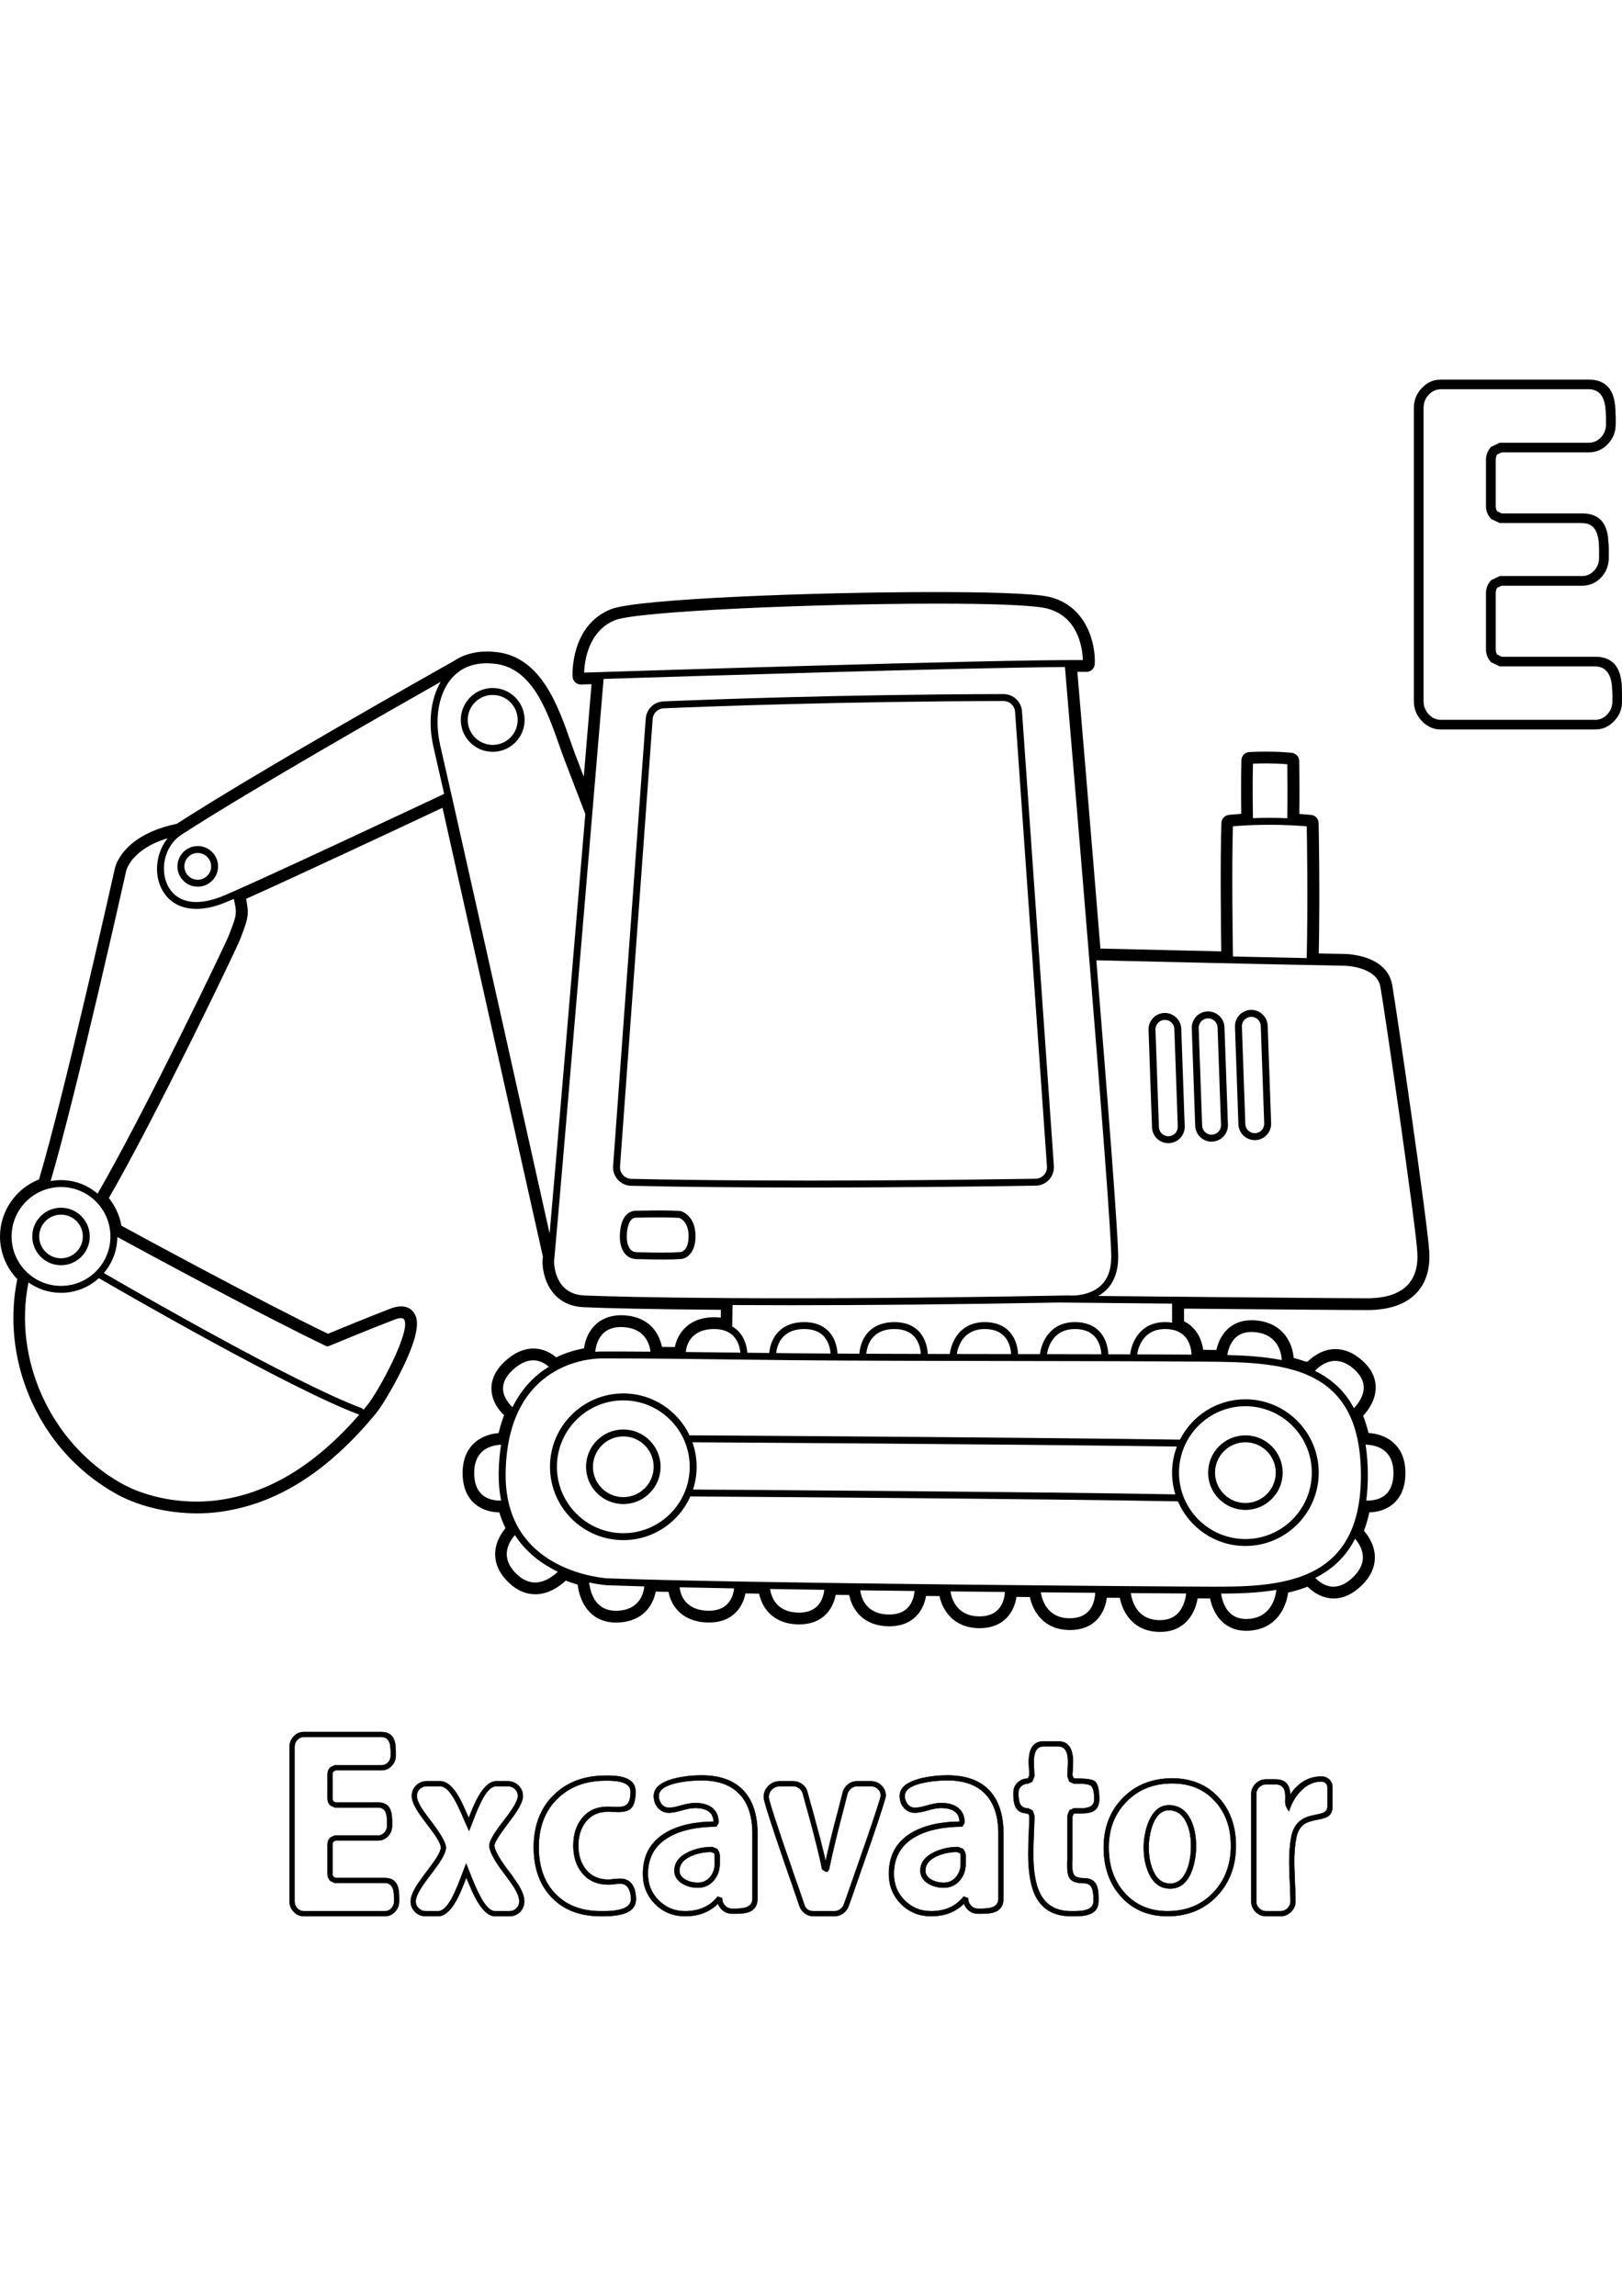 <?xml version="1.0" encoding="utf-8"?>
<!-- Generator: Adobe Illustrator 27.5.0, SVG Export Plug-In . SVG Version: 6.00 Build 0)  -->
<svg xmlns="http://www.w3.org/2000/svg" xmlns:xlink="http://www.w3.org/1999/xlink" viewBox="0 0 2111.79 2000" width="595" height="842" preserveAspectRatio="xMidYMid meet" data-scaled="true">
<path style="stroke:#000000;stroke-width:0.5;stroke-miterlimit:10;" d="M514.25,1994.143c-3.578,3.903-7.969,5.857-13.171,5.857
	H395.517c-5.094,0-9.489-1.954-13.176-5.857c-3.578-3.795-5.365-8.293-5.365-13.5v-201.035c0-5.203,1.787-9.701,5.365-13.5
	c3.578-3.903,7.973-5.852,13.176-5.852h101.167c8.46,0,13.988,3.524,16.591,10.572c0.975,2.603,1.575,5.911,1.791,9.922l0.163,5.203
	v4.882c0,5.311-1.791,9.81-5.369,13.496c-3.578,3.799-7.969,5.694-13.175,5.694h-59.529c-0.866,0.325-1.95,0.812-3.253,1.466
	c-0.65,1.3-0.975,2.545-0.975,3.741v31.554c0,1.191,0.325,2.437,0.975,3.741c0.433,0.108,1.466,0.596,3.091,1.462h55.139
	c8.131,0,13.5,3.145,16.104,9.435c1.083,2.495,1.733,5.532,1.949,9.11l0.325,4.878v6.669c0,5.311-1.679,9.814-5.04,13.5
	c-3.578,3.903-8.023,5.852-13.338,5.852h-54.976c-0.866,0.329-1.95,0.817-3.253,1.466c-0.65,1.3-0.975,2.549-0.975,3.741v38.385
	c0,1.191,0.325,2.441,0.975,3.741c0.433,0.108,1.466,0.596,3.091,1.466h64.086c8.456,0,13.988,3.524,16.587,10.572
	c0.979,2.599,1.575,5.852,1.791,9.756l0.162,5.207v4.878C519.619,1985.958,517.828,1990.457,514.25,1994.143z M512.95,1972.674
	c-0.108-3.037-0.487-5.586-1.137-7.644c-1.737-5.532-5.315-8.298-10.734-8.298h-65.223l-5.857-2.762
	c-2.387-2.495-3.578-5.478-3.578-8.948v-38.385c0-3.47,1.191-6.452,3.578-8.948l5.857-2.762h56.276c3.362,0,6.236-1.304,8.618-3.907
	c2.17-2.491,3.253-5.473,3.253-8.943v-5.532l-0.162-3.741c-0.217-2.82-0.65-5.149-1.3-6.994c-1.629-4.878-5.094-7.319-10.409-7.319
	h-56.276l-5.857-2.766c-2.387-2.491-3.578-5.474-3.578-8.943v-31.554c0-3.47,1.191-6.452,3.578-8.948l5.857-2.766h60.829
	c3.47,0,6.344-1.245,8.622-3.741c2.274-2.495,3.416-5.474,3.416-8.943v-3.907l-0.162-4.066c-0.108-3.145-0.487-5.744-1.141-7.806
	c-1.624-5.532-5.203-8.293-10.734-8.293H395.517c-3.362,0-6.236,1.3-8.618,3.903c-2.279,2.495-3.416,5.474-3.416,8.943v201.035
	c0,3.362,1.137,6.344,3.416,8.948c2.383,2.603,5.257,3.903,8.618,3.903h105.562c3.47,0,6.34-1.3,8.618-3.903
	c2.279-2.495,3.416-5.478,3.416-8.948v-3.903L512.95,1972.674z"/>
<path style="stroke:#000000;stroke-width:0.5;stroke-miterlimit:10;" d="M674.934,1829.869c3.903,3.795,5.852,8.348,5.852,13.663
	c0,4.445-2.166,10.247-6.502,17.403c-2.603,4.336-7.215,10.843-13.825,19.515c-11.172,14.858-16.808,24.127-16.916,27.813v-0.162
	c0.433,6.182,6.561,17.133,18.378,32.857l3.903,5.04l3.578,5.207c2.712,3.795,4.936,7.156,6.669,10.085
	c4.336,7.373,6.507,13.825,6.507,19.353c0,5.423-1.845,10.031-5.532,13.825c-3.795,3.686-8.402,5.532-13.825,5.532h-18.865
	c-7.265,0-14.583-5.965-21.956-17.891c-2.712-4.449-5.532-9.922-8.46-16.429c-1.083-2.387-2.279-5.149-3.578-8.294l-1.625-3.907
	l-1.629-3.741h-0.162c0.108,0,0.108,0.054,0,0.162l-1.462,3.745l-1.466,3.903c-1.191,3.037-2.328,5.798-3.416,8.293
	c-2.708,6.507-5.419,11.98-8.131,16.429c-7.048,11.818-14.367,17.728-21.956,17.728h-16.266c-5.424,0-10.031-1.845-13.825-5.532
	c-3.795-3.795-5.694-8.402-5.694-13.825c0-4.878,2.224-11.114,6.669-18.703c1.845-2.928,4.12-6.29,6.831-10.085l3.741-5.203
	l3.903-5.207l3.253-4.39l3.253-4.395c2.387-3.249,4.341-6.069,5.857-8.456c3.795-5.965,5.748-10.572,5.857-13.825v0.325
	c-0.108-3.145-2.008-7.535-5.694-13.176c-2.17-3.578-6.073-8.997-11.709-16.262c-3.253-4.34-5.694-7.648-7.319-9.922
	c-2.712-3.686-4.936-6.94-6.669-9.76c-4.34-7.265-6.506-13.284-6.506-18.053c0-5.315,1.895-9.868,5.69-13.663
	c3.795-3.686,8.352-5.532,13.663-5.532h17.728c7.156,0,14.154,5.153,20.982,15.454c2.604,3.903,5.261,8.727,7.973,14.475
	c1.083,2.17,2.22,4.607,3.416,7.319l1.625,3.741l1.466,3.416l1.462,3.253l0.162-0.162c1.083-2.82,2.062-5.207,2.928-7.156
	c1.083-2.82,2.17-5.424,3.253-7.806c2.712-6.073,5.365-11.226,7.969-15.454c7.048-11.384,14.204-17.078,21.469-17.078h15.292
	C666.582,1824.337,671.139,1826.182,674.934,1829.869z M628.739,1846.46c-2.166,3.903-4.445,8.618-6.831,14.15
	c-0.866,2.058-1.841,4.391-2.924,6.994l-1.304,3.416l-1.137,3.091l-5.857,14.8l-7.806-17.566l-1.3-3.091l-1.466-3.416l-3.253-6.831
	c-2.383-5.207-4.715-9.543-6.994-13.013c-5.744-9.435-11.276-14.15-16.591-14.15h-17.728c-3.578,0-6.615,1.191-9.106,3.578
	c-2.495,2.495-3.741,5.532-3.741,9.11c0,3.903,2.004,9.106,6.015,15.612c2.603,4.12,6.994,10.193,13.175,18.22
	c12.255,16.154,18.487,27.213,18.707,33.178c-0.108,4.228-2.224,9.651-6.344,16.266c-1.52,2.604-3.578,5.636-6.182,9.106
	l-3.416,4.719l-3.578,4.715c-3.253,4.228-5.64,7.427-7.156,9.597c-2.604,3.578-4.72,6.723-6.344,9.435
	c-4.228,6.831-6.344,12.251-6.344,16.262c0,3.578,1.304,6.615,3.903,9.11c2.495,2.495,5.532,3.741,9.11,3.741h16.266
	c5.528,0,11.33-5.424,17.403-16.266c2.274-4.12,4.607-9.106,6.994-14.963c1.083-2.279,2.112-4.824,3.091-7.644
	c0.866-1.954,1.787-4.282,2.762-6.994l6.182-16.104l6.344,16.104l-0.163-0.162l1.462,3.416l1.466,3.578
	c1.191,2.82,2.274,5.365,3.253,7.644c2.708,5.965,5.203,10.951,7.481,14.963c6.29,10.951,12.142,16.429,17.566,16.429h18.865
	c3.687,0,6.723-1.245,9.11-3.741c2.495-2.387,3.741-5.424,3.741-9.11c0-4.553-2.008-10.193-6.019-16.916
	c-1.625-2.708-3.741-5.853-6.344-9.431l-3.416-4.719l-3.578-4.715c-12.684-16.591-19.245-28.734-19.678-36.436
	c0.108-3.686,2.058-8.564,5.852-14.638c1.52-2.383,3.416-5.203,5.694-8.456l3.253-4.391l3.416-4.395l6.831-9.106
	c2.495-3.47,4.553-6.506,6.182-9.11c4.011-6.506,6.019-11.438,6.019-14.8c0-3.578-1.304-6.615-3.907-9.11
	c-2.491-2.387-5.528-3.578-9.106-3.578H645.98C640.344,1830.843,634.595,1836.05,628.739,1846.46z"/>
<path style="stroke:#000000;stroke-width:0.5;stroke-miterlimit:10;" d="M795.438,1999.675c-2.279,0.108-4.661,0.217-7.156,0.325
	H782.1c-27.109,0-48.47-8.244-64.082-24.722c-15.4-16.158-23.098-37.844-23.098-65.061c0-28.084,8.623-50.64,25.864-67.66
	c17.133-17.024,39.793-25.539,67.985-25.539h5.532c2.274,0.108,4.336,0.217,6.182,0.325c4.986,0.433,9.214,1.25,12.684,2.441
	c9.543,3.145,14.313,9.164,14.313,18.053c0,10.843-2.112,18.216-6.34,22.123c-3.145,2.924-8.677,4.39-16.591,4.39l-3.091-0.162
	h-3.253c-1.629-0.108-4.011-0.162-7.156-0.162c-12.147,0-21.631,4.391-28.463,13.171c-6.398,8.135-9.597,18.437-9.597,30.904
	c0,12.688,3.307,23.098,9.922,31.229c7.048,8.677,16.754,13.013,29.113,13.013c1.629,0,4.174-0.217,7.644-0.65
	c2.603-0.325,5.315-0.487,8.135-0.487c7.048,0,12.359,2.874,15.937,8.618c2.82,4.774,4.228,10.789,4.228,18.053
	c0,9.651-5.852,16.104-17.566,19.357C806.281,1998.426,801.295,1999.242,795.438,1999.675z M807.801,1957.712
	c-2.387,0-4.882,0.162-7.481,0.487c-3.474,0.433-6.236,0.65-8.298,0.65c-14.421,0-25.751-4.986-33.995-14.963
	c-7.698-9.218-11.547-21.144-11.547-35.786c0-14.421,3.741-26.239,11.222-35.457c8.027-10.085,19.141-15.125,33.345-15.125
	c3.362,0,5.857,0.054,7.481,0.163h3.091l1.625,0.162h1.304c5.636,0,9.593-1.137,11.872-3.416c3.037-2.82,4.553-8.348,4.553-16.591
	c0-6.073-3.957-10.193-11.872-12.359c-2.928-0.871-6.452-1.412-10.572-1.629c-1.625-0.108-3.362-0.217-5.207-0.325h-4.553
	c-26.239,0-47.328,7.914-63.27,23.747c-16.05,15.829-24.072,36.811-24.072,62.945c0,25.264,7.102,45.379,21.307,60.341
	c14.529,15.292,34.32,22.935,59.367,22.935h5.369c2.166,0,4.174-0.054,6.019-0.162c5.094-0.325,9.431-0.921,13.009-1.791
	c9.976-2.274,14.967-6.831,14.967-13.663c0-5.528-0.979-10.08-2.928-13.659C816.257,1959.878,812.679,1957.712,807.801,1957.712z"/>
<path style="stroke:#000000;stroke-width:0.5;stroke-miterlimit:10;" d="M892.04,2000c-15.504,0-28.571-5.315-39.197-15.941
	c-10.518-10.626-15.779-23.693-15.779-39.197c0-24.397,10.193-42.396,30.579-54.002c16.05-9.214,37.14-13.879,63.27-13.988
	l-2.762,1.629l0.975-1.466c-0.433-11.926-8.568-17.891-24.397-17.891c-2.604,0-5.478,0.325-8.623,0.979l-4.228,0.975l-4.066,1.137
	c-7.156,2.062-12.742,3.091-16.754,3.091c-5.965,0-10.843-2.224-14.638-6.669c-3.47-4.12-5.207-9.16-5.207-15.125
	c0-10.193,8.406-17.62,25.214-22.285c5.961-1.625,12.792-2.87,20.494-3.741c5.744-0.542,11.222-0.812,16.425-0.812
	c24.289,0,42.617,6.723,54.976,20.169c11.93,13.013,17.891,31.662,17.891,55.951v84.251c0,8.893-3.795,14.75-11.384,17.566
	c-2.82,0.979-6.344,1.629-10.572,1.954l-5.532,0.162h-5.365c-5.748,0-10.464-2.008-14.15-6.019
	c-3.687-3.795-5.532-8.564-5.532-14.313l5.857,1.954C928.151,1992.79,912.318,2000,892.04,2000z M943.925,1986.175
	c2.495,2.712,5.64,4.066,9.435,4.066h4.228l4.553-0.163c3.362-0.217,6.182-0.65,8.46-1.3c6.073-1.845,9.11-5.748,9.11-11.713
	v-84.251c0-22.227-5.424-39.251-16.266-51.073c-11.276-12.359-27.976-18.541-50.098-18.541c-4.661,0-9.539,0.217-14.638,0.65
	c-6.94,0.65-13.121,1.629-18.541,2.928c-14.963,3.47-22.448,9.056-22.448,16.754c0,4.12,1.195,7.644,3.578,10.572
	c2.495,3.145,5.748,4.715,9.76,4.715c3.686,0,8.731-0.921,15.129-2.766l4.553-1.3l4.553-0.975c3.578-0.758,6.723-1.141,9.435-1.141
	c9.002,0,16.158,1.845,21.469,5.532c6.29,4.445,9.435,11.222,9.435,20.332l-2.928,4.878c-24.831,0.108-44.892,4.34-60.179,12.688
	c-19.303,10.518-28.954,26.784-28.954,48.795c0,13.663,4.665,25.156,13.988,34.482c9.327,9.435,20.819,14.15,34.482,14.15
	c18.22,0,32.316-6.344,42.288-19.028l5.857,1.95C940.185,1980.318,941.43,1983.571,943.925,1986.175z M929.613,1953.155
	c-5.419,6.506-12.467,9.76-21.144,9.76c-7.373,0-13.988-1.733-19.844-5.203c-7.048-4.232-10.572-9.922-10.572-17.079
	c0-10.193,5.965-18.161,17.891-23.91c9.543-4.553,20.007-6.831,31.391-6.831l6.182,2.441c2.387,2.924,3.578,5.961,3.578,9.106v9.76
	C937.094,1939.875,934.603,1947.194,929.613,1953.155z M929.613,1917.861l-4.065-1.462c-9.543,0.108-18.27,1.949-26.188,5.528
	c-9.864,4.557-14.8,10.789-14.8,18.707c0,5.094,2.766,9.106,8.294,12.034c4.557,2.495,9.76,3.741,15.617,3.741
	c6.615,0,12.034-2.545,16.266-7.644c3.903-4.77,5.853-10.626,5.853-17.566v-9.76
	C930.588,1919.922,930.263,1918.727,929.613,1917.861z"/>
<path style="stroke:#000000;stroke-width:0.5;stroke-miterlimit:10;" d="M1147.546,1829.869c3.795,3.687,5.694,8.131,5.694,13.338
	c0,2.599-5.965,21.415-17.891,56.438c-4.124,11.818-9.11,26.13-14.967,42.938c-0.975,3.037-2.112,6.344-3.416,9.922
	c-0.866,2.278-1.949,5.315-3.253,9.11c-2.599,7.481-4.336,12.521-5.203,15.125v-0.162l-1.791,5.207l-1.949,5.203
	c-1.304,3.795-3.687,6.94-7.156,9.435c-3.362,2.387-7.048,3.578-11.064,3.578h-27.484c-4.124,0-7.808-1.191-11.061-3.578
	c-3.362-2.387-5.69-5.532-6.994-9.435v0.162l-6.831-19.844l-1.3-3.741l-1.3-3.903c-1.195-3.253-2.17-6.015-2.928-8.293
	c-2.387-6.723-4.503-12.796-6.344-18.216c-5.099-14.858-9.435-27.651-13.013-38.385c-9.976-29.713-14.962-46.25-14.962-49.611
	c0-5.744,2.058-10.68,6.182-14.8c4.12-4.011,9.052-6.019,14.8-6.019h17.566c4.228,0,8.077,1.304,11.547,3.903
	c3.47,2.604,5.748,5.965,6.831,10.085l3.576,13.176l3.741,13.338l1.141,4.228l1.137,4.39l2.441,8.948
	c1.95,7.156,3.632,13.446,5.04,18.866c3.795,14.75,6.669,27.001,8.623,36.76c0-0.217-0.65-0.433-1.954-0.65
	c-1.408-0.108-2.279,0-2.604,0.325l-0.325,0.325l1.141-1.625c3.903-19.195,10.193-45,18.865-77.424l5.207-20.332
	c1.083-4.12,3.361-7.535,6.831-10.247c3.47-2.708,7.373-4.066,11.709-4.066h18.216
	C1139.252,1824.337,1143.751,1826.182,1147.546,1829.869z M1108.186,1833.609c-2.278,1.841-3.849,4.065-4.719,6.669l-5.203,20.332
	c-8.46,31.987-14.746,58.117-18.87,78.395l-2.112,2.928c-0.542,0.542-1.845,0.217-3.903-0.975c-1.954-1.083-2.928-1.845-2.928-2.279
	v0.65c-3.47-17.349-9.489-41.638-18.051-72.867l-3.741-13.334l-3.578-13.175c-0.87-2.603-2.441-4.774-4.719-6.507
	c-2.387-1.737-4.878-2.603-7.481-2.603h-17.566c-4.011,0-7.427,1.412-10.247,4.228c-2.82,2.712-4.228,6.073-4.228,10.085
	c0,2.712,4.878,18.545,14.638,47.495c3.578,10.843,7.914,23.531,13.013,38.06c1.95,5.64,4.011,11.709,6.182,18.216
	c1.733,4.774,3.632,10.139,5.69,16.104l6.831,20.007c1.737,5.636,5.694,8.456,11.874,8.456h27.484c2.604,0,5.044-0.812,7.323-2.441
	c2.274-1.516,3.849-3.524,4.715-6.015l3.741-10.41c0.867-2.604,1.683-4.936,2.441-6.994c0.975-2.712,1.895-5.369,2.766-7.973
	c2.383-6.615,4.607-12.955,6.665-19.028c5.64-16.05,10.576-30.2,14.804-42.451c11.818-34.59,17.728-52.919,17.728-54.976
	c0-3.47-1.25-6.398-3.741-8.785c-2.495-2.387-5.478-3.578-8.948-3.578h-18.216
	C1113.118,1830.843,1110.568,1831.764,1108.186,1833.609z"/>
<path style="stroke:#000000;stroke-width:0.5;stroke-miterlimit:10;" d="M1212.265,2000c-15.504,0-28.571-5.315-39.197-15.941
	c-10.518-10.626-15.779-23.693-15.779-39.197c0-24.397,10.193-42.396,30.579-54.002c16.05-9.214,37.14-13.879,63.27-13.988
	l-2.762,1.629l0.975-1.466c-0.433-11.926-8.568-17.891-24.397-17.891c-2.603,0-5.478,0.325-8.623,0.979l-4.228,0.975l-4.066,1.137
	c-7.156,2.062-12.742,3.091-16.754,3.091c-5.965,0-10.843-2.224-14.638-6.669c-3.47-4.12-5.207-9.16-5.207-15.125
	c0-10.193,8.406-17.62,25.214-22.285c5.961-1.625,12.792-2.87,20.494-3.741c5.744-0.542,11.222-0.812,16.425-0.812
	c24.289,0,42.617,6.723,54.976,20.169c11.93,13.013,17.891,31.662,17.891,55.951v84.251c0,8.893-3.795,14.75-11.384,17.566
	c-2.82,0.979-6.344,1.629-10.572,1.954l-5.532,0.162h-5.365c-5.748,0-10.464-2.008-14.15-6.019
	c-3.687-3.795-5.532-8.564-5.532-14.313l5.857,1.954C1248.376,1992.79,1232.542,2000,1212.265,2000z M1264.15,1986.175
	c2.495,2.712,5.64,4.066,9.435,4.066h4.228l4.553-0.163c3.361-0.217,6.182-0.65,8.46-1.3c6.073-1.845,9.11-5.748,9.11-11.713
	v-84.251c0-22.227-5.423-39.251-16.266-51.073c-11.276-12.359-27.975-18.541-50.099-18.541c-4.661,0-9.539,0.217-14.637,0.65
	c-6.94,0.65-13.121,1.629-18.541,2.928c-14.963,3.47-22.448,9.056-22.448,16.754c0,4.12,1.195,7.644,3.578,10.572
	c2.495,3.145,5.748,4.715,9.76,4.715c3.686,0,8.731-0.921,15.129-2.766l4.553-1.3l4.553-0.975c3.578-0.758,6.723-1.141,9.435-1.141
	c9.002,0,16.158,1.845,21.469,5.532c6.29,4.445,9.435,11.222,9.435,20.332l-2.928,4.878c-24.83,0.108-44.892,4.34-60.179,12.688
	c-19.303,10.518-28.954,26.784-28.954,48.795c0,13.663,4.665,25.156,13.988,34.482c9.326,9.435,20.819,14.15,34.482,14.15
	c18.22,0,32.316-6.344,42.288-19.028l5.857,1.95C1260.41,1980.318,1261.655,1983.571,1264.15,1986.175z M1249.838,1953.155
	c-5.419,6.506-12.467,9.76-21.144,9.76c-7.373,0-13.988-1.733-19.844-5.203c-7.048-4.232-10.572-9.922-10.572-17.079
	c0-10.193,5.965-18.161,17.891-23.91c9.543-4.553,20.007-6.831,31.391-6.831l6.182,2.441c2.387,2.924,3.578,5.961,3.578,9.106v9.76
	C1257.319,1939.875,1254.828,1947.194,1249.838,1953.155z M1249.838,1917.861l-4.065-1.462c-9.543,0.108-18.27,1.949-26.188,5.528
	c-9.864,4.557-14.8,10.789-14.8,18.707c0,5.094,2.766,9.106,8.293,12.034c4.557,2.495,9.76,3.741,15.616,3.741
	c6.615,0,12.034-2.545,16.266-7.644c3.903-4.77,5.852-10.626,5.852-17.566v-9.76
	C1250.812,1919.922,1250.488,1918.727,1249.838,1917.861z"/>
<path style="stroke:#000000;stroke-width:0.5;stroke-miterlimit:10;" d="M1396.043,1930.224v5.04c0,5.423,0.816,9.164,2.441,11.222
	c2.17,2.712,6.452,4.07,12.851,4.07c8.564,0,14.15,3.362,16.754,10.085c0.975,2.491,1.625,5.69,1.949,9.593l0.162,5.207v5.04
	c0,8.893-4.336,14.692-13.013,17.404c-3.141,1.087-6.994,1.737-11.547,1.954c-1.733,0.108-3.687,0.162-5.857,0.162h-5.365
	c-21.686,0-36.977-8.514-45.866-25.535c-6.507-12.58-9.76-31.066-9.76-55.464c0-8.893,0.271-18.328,0.812-28.305
	c0.433-9.976,0.65-16.97,0.65-20.982l0.162,0.979c0-0.546-0.162-1.141-0.487-1.791l-0.325-0.812l-0.487-0.975l-0.975-0.492
	c-0.433-0.108-0.816-0.271-1.141-0.487c-7.481-0.217-12.522-3.253-15.125-9.106c-0.975-2.279-1.679-5.153-2.116-8.623
	c-0.217-2.387-0.325-5.474-0.325-9.268c0-4.99,1.791-9.272,5.369-12.85c3.362-3.362,7.535-5.153,12.521-5.369l1.304-0.65
	l1.625-3.741c0-0.758-0.108-2.874-0.325-6.344l-0.162-2.604l-0.162-2.762c-0.108-2.279-0.162-4.178-0.162-5.694
	c0-17.783,6.398-26.676,19.195-26.676h19.19c12.796,0,19.195,8.893,19.195,26.676c0,1.516-0.054,3.416-0.162,5.694l-0.162,2.762
	l-0.162,2.604c-0.221,3.686-0.329,5.748-0.329,6.182l0.654,1.787l0.65,1.954l0.975,0.325l0.812,0.487h4.882
	c11.276,0,18.432,1.25,21.469,3.741c3.686,3.145,5.532,10.843,5.532,23.098c0,8.348-3.199,13.825-9.597,16.429
	c-2.495,0.975-5.64,1.57-9.435,1.787l-5.04,0.162h-8.135l-1.3,0.65l-0.65,1.791c-0.325,0.65-0.596,1.245-0.817,1.791v56.763
	L1396.043,1930.224z M1392.464,1862.072l5.694-2.441h11.709c2.928-0.217,5.369-0.65,7.319-1.3c4.99-1.625,7.485-5.149,7.485-10.572
	c0-9.218-1.412-15.071-4.232-17.566c-2.274-1.845-7.698-2.766-16.262-2.766h-6.019l-5.857-2.604l-2.599-6.831
	c0-1.733,0.108-4.445,0.325-8.131l0.162-2.603l0.163-2.762c0.108-2.17,0.162-3.961,0.162-5.369c0-13.446-4.228-20.169-12.688-20.169
	h-19.19c-8.46,0-12.688,6.723-12.688,20.169c0,1.516,0.054,3.361,0.162,5.532l0.325,5.203c0.217,3.47,0.325,6.128,0.325,7.969
	l-2.766,6.994l-5.69,2.604c-3.47,0-6.398,1.137-8.785,3.416c-2.383,2.17-3.578,4.936-3.578,8.298c0,3.032,0.108,5.419,0.325,7.156
	c0.217,2.599,0.704,4.824,1.466,6.665c1.841,4.449,5.474,6.669,10.897,6.669l5.857,2.928l2.274,6.669
	c0,4.336-0.217,11.605-0.65,21.794c-0.542,9.976-0.812,19.303-0.812,27.98c0,22.444,2.874,39.468,8.619,51.069
	c7.81,15.616,21.307,23.423,40.501,23.423h4.391l4.719-0.162c3.795-0.108,6.994-0.542,9.593-1.3
	c7.048-1.737,10.572-5.586,10.572-11.551v-3.903l-0.162-4.066c-0.217-3.036-0.65-5.586-1.3-7.644
	c-1.737-5.207-5.369-7.81-10.897-7.81c-9.11,0-15.183-1.949-18.216-5.852c-2.387-3.037-3.578-8.352-3.578-15.941v-5.04l0.163-3.091
	v-58.067L1392.464,1862.072z"/>
<path style="stroke:#000000;stroke-width:0.5;stroke-miterlimit:10;" d="M1526.152,1820.596c25.047,0,45.271,8.406,60.667,25.21
	c14.858,16.375,22.285,37.194,22.285,62.458c0,26.351-8.189,48.145-24.56,65.386c-16.7,17.566-38.169,26.351-64.411,26.351
	c-25.372,0-45.758-8.731-61.158-26.188c-14.637-16.587-21.956-37.681-21.956-63.27c0-26.022,8.298-47.495,24.885-64.407
	C1478.711,1829.11,1500.126,1820.596,1526.152,1820.596z M1520.133,1993.494c24.397,0,44.296-8.131,59.692-24.397
	c15.183-16.05,22.773-36.323,22.773-60.833c0-23.418-6.831-42.667-20.494-57.738c-14.096-15.616-32.745-23.423-55.951-23.423
	c-24.072,0-43.917,7.914-59.529,23.748c-15.4,15.721-23.098,35.619-23.098,59.692c0,23.748,6.777,43.321,20.332,58.717
	C1478.061,1985.417,1496.818,1993.494,1520.133,1993.494z M1550.549,1943.887c-5.965,13.446-14.963,20.169-27.001,20.169
	c-12.251,0-21.415-6.398-27.488-19.195c-4.661-9.76-6.994-21.361-6.994-34.807c0-5.099,0.542-10.518,1.629-16.266
	c1.191-6.615,2.978-12.576,5.365-17.891c6.073-13.555,14.637-20.332,25.701-20.332c12.576,0,22.01,6.182,28.3,18.545
	c4.77,9.539,7.156,21.144,7.156,34.807c0,5.636-0.487,11.276-1.466,16.916C1554.561,1932.661,1552.824,1938.68,1550.549,1943.887z
	 M1521.761,1862.072c-8.893,0-15.779,5.965-20.657,17.891c-1.845,4.665-3.253,9.922-4.232,15.779c-0.866,4.986-1.3,9.76-1.3,14.313
	c0,11.818,1.9,22.01,5.694,30.579c4.878,11.276,12.305,16.916,22.281,16.916c9.651,0,16.916-5.911,21.794-17.728
	c1.845-4.557,3.253-9.868,4.232-15.941c0.758-4.986,1.137-9.976,1.137-14.963c0-11.93-1.954-22.123-5.857-30.579
	C1539.761,1867.495,1532.063,1862.072,1521.761,1862.072z"/>
<path style="stroke:#000000;stroke-width:0.5;stroke-miterlimit:10;" d="M1734.814,1832.143v24.889
	c0,6.069-1.954,10.409-5.857,13.009c-2.603,1.737-7.319,3.199-14.15,4.395l-4.065,0.812l-4.228,1.137
	c-3.145,0.871-5.802,2.008-7.973,3.416c-5.636,3.687-9.268,9.814-10.897,18.382c-1.733,8.997-2.603,19.299-2.603,30.9
	c0,3.691,0.108,8.135,0.329,13.338l0.487,13.176l0.325,6.506l0.162,6.344c0.217,4.878,0.325,8.997,0.325,12.359
	c0,5.207-1.954,9.706-5.857,13.5c-3.795,3.795-8.293,5.694-13.5,5.694h-18.866c-5.315,0-9.868-1.899-13.663-5.694
	c-3.795-3.687-5.694-8.185-5.694-13.5V1841.09c0-5.311,1.899-9.814,5.694-13.5c3.795-3.795,8.348-5.69,13.663-5.69h12.359
	c7.594,0,12.905,2.491,15.941,7.481c2.17,3.686,3.253,8.835,3.253,15.45v2.928c0,1.191-0.054,2.116-0.162,2.766l-0.325,4.066
	l-5.694,0.975c3.362-10.843,9.056-19.678,17.079-26.509c8.568-7.265,18.378-10.901,29.442-10.901c4.011,0,7.427,1.304,10.247,3.907
	C1733.402,1824.77,1734.814,1828.131,1734.814,1832.143z M1678.209,1863.376c-3.47-4.34-5.094-8.785-4.878-13.338
	c0.108-1.087,0.162-2.82,0.162-5.207c0-4.77-0.704-8.456-2.112-11.059c-2.062-3.578-5.586-5.369-10.576-5.369h-12.359
	c-3.47,0-6.506,1.25-9.11,3.741c-2.491,2.495-3.741,5.478-3.741,8.948v139.715c0,3.47,1.25,6.452,3.741,8.948
	c2.603,2.495,5.64,3.741,9.11,3.741h18.866c3.362,0,6.344-1.245,8.948-3.741c2.603-2.603,3.903-5.586,3.903-8.948
	s-0.108-7.427-0.325-12.197l-0.162-6.344l-0.325-6.344l-0.325-6.669l-0.162-6.669c-0.217-5.203-0.325-9.701-0.325-13.5
	c0-11.818,0.866-22.552,2.599-32.203c2.062-10.193,6.452-17.566,13.176-22.119c2.712-1.845,5.857-3.362,9.435-4.557
	c2.387-0.758,5.636-1.516,9.76-2.274c4.986-0.975,8.456-2.008,10.41-3.091c2.924-1.629,4.39-4.228,4.39-7.806v-24.889
	c0-2.058-0.812-3.849-2.441-5.365c-1.516-1.408-3.362-2.116-5.528-2.116c-9.435,0-18.057,3.795-25.864,11.388
	C1687.211,1843.098,1681.792,1852.204,1678.209,1863.376z"/>
<path d="M821.71,1049.273c73.28,1.668,154.453,2.238,231.358,2.238c130.714,0,249.094-1.651,295.409-2.391
	c6.674-0.107,12.836-2.879,17.35-7.797c4.517-4.925,6.745-11.308,6.28-17.976l-41.507-591.717
	c-0.883-12.57-11.426-22.402-24.014-22.402c-0.016,0-0.033,0-0.049,0c-209.857,0.386-391.985,7.379-442.806,9.512
	c-12.209,0.513-22.089,10.103-22.982,22.311l-42.494,582.38c-0.485,6.654,1.713,13.031,6.195,17.966
	C808.923,1046.322,815.053,1049.12,821.71,1049.273z M849.748,441.709c0.558-7.635,6.732-13.634,14.36-13.953
	c50.78-2.132,232.757-9.118,442.447-9.506c0.01,0,0.02,0,0.026,0c7.872,0,14.465,6.149,15.015,14.012l41.508,591.717
	c0.293,4.172-1.101,8.165-3.925,11.243c-2.824,3.078-6.677,4.807-10.849,4.876c-73.524,1.172-328.758,4.648-526.413,0.153
	c-4.161-0.094-7.993-1.843-10.789-4.921c-2.803-3.084-4.179-7.078-3.874-11.24L849.748,441.709z"/>
<path d="M886.207,1082.175c-0.283-0.075-0.575-0.121-0.866-0.137c-17.036-0.984-34.29-0.687-50.972-0.407l-6.475,0.108
	c-2.34,0.039-4.558,0.492-6.589,1.352c-12.89,5.433-14.281,24.363-14.281,32.251c0,17.966,8.411,29.232,21.954,29.408
	c4.32,0.055,8.659,0.143,13.007,0.234c7.024,0.143,14.162,0.29,21.291,0.29c7.849,0,15.686-0.179,23.348-0.733
	c4.907,0,18.91-5.459,18.91-29.711C905.534,1087.474,886.997,1082.377,886.207,1082.175z M886.302,1135.529
	c-14.523,1.046-29.576,0.736-44.131,0.433c-4.373-0.091-8.734-0.179-13.077-0.234c-11.776-0.153-13.048-14.308-13.048-20.386
	c0-9.338,2.296-21.21,8.763-23.939c0.002,0,0.003,0,0.005,0c0.974-0.414,2.029-0.622,3.224-0.642l6.483-0.107
	c7.908-0.134,15.943-0.27,24.004-0.27c8.59,0,17.208,0.156,25.729,0.632c2.091,0.759,12.258,5.394,12.258,23.815
	C896.512,1134.125,886.632,1135.49,886.302,1135.529z"/>
<path d="M1515.92,824.3c-5.69,0.202-10.96,2.607-14.839,6.771c-3.882,4.166-5.908,9.594-5.706,15.282l4.488,126.891
	c0.407,11.491,9.882,20.558,21.288,20.558c0.254,0,0.511-0.003,0.765-0.013c11.745-0.417,20.959-10.308,20.542-22.05l-4.488-126.892
	C1537.554,833.101,1527.545,823.945,1515.92,824.3z M1530.154,980.869c-2.238,2.4-5.276,3.788-8.556,3.905
	c-3.342,0.068-6.413-1.055-8.813-3.29c-2.4-2.241-3.788-5.28-3.905-8.559l-4.488-126.891c-0.238-6.771,5.074-12.476,11.849-12.715
	c0.147-0.006,0.293-0.008,0.44-0.008c6.576,0,12.041,5.231,12.276,11.856l4.488,126.892
	C1533.557,975.338,1532.391,978.468,1530.154,980.869z"/>
<path d="M1572.176,822.31c-11.742,0.417-20.959,10.31-20.545,22.053l4.492,126.89c0.199,5.687,2.602,10.96,6.768,14.839
	c3.977,3.707,9.103,5.719,14.507,5.719c0.257,0,0.518-0.003,0.775-0.013c11.742-0.417,20.959-10.308,20.545-22.05l-4.488-126.892
	C1593.812,831.112,1583.901,821.926,1572.176,822.31z M1577.853,982.784c-3.319,0.101-6.41-1.055-8.81-3.29
	c-2.404-2.241-3.788-5.28-3.905-8.56l-4.491-126.889c-0.238-6.773,5.078-12.478,11.849-12.717c0.147-0.007,0.293-0.008,0.44-0.008
	c6.576,0,12.045,5.231,12.279,11.856l4.488,126.892C1589.94,976.84,1584.624,982.543,1577.853,982.784z"/>
<path d="M1628.431,820.32c-11.745,0.417-20.959,10.31-20.542,22.053l4.488,126.891c0.407,11.491,9.882,20.558,21.285,20.558
	c0.254,0,0.511-0.003,0.765-0.013c11.745-0.417,20.962-10.308,20.545-22.05l-4.488-126.892
	C1650.071,829.122,1640.108,819.908,1628.431,820.32z M1634.108,980.794c-3.332,0.098-6.41-1.055-8.81-3.29
	c-2.4-2.237-3.788-5.28-3.905-8.559l-4.488-126.891c-0.238-6.771,5.074-12.476,11.846-12.715c0.147-0.006,0.293-0.008,0.44-0.008
	c6.576,0,12.045,5.231,12.279,11.856l4.488,126.892C1646.195,974.85,1640.883,980.553,1634.108,980.794z"/>
<path d="M641.481,401.325c-22.905,0-41.54,18.635-41.54,41.542c0,22.905,18.635,41.54,41.54,41.54
	c22.907,0,41.542-18.635,41.542-41.54C683.023,419.96,664.387,401.325,641.481,401.325z M641.481,475.385
	c-17.93,0-32.518-14.588-32.518-32.518c0-17.932,14.588-32.52,32.518-32.52c17.931,0,32.52,14.588,32.52,32.52
	C674.001,460.797,659.412,475.385,641.481,475.385z"/>
<path d="M257.468,607.047c-14.588,0-26.455,11.867-26.455,26.455c0,14.587,11.867,26.454,26.455,26.454
	c14.588,0,26.455-11.867,26.455-26.454C283.923,618.914,272.056,607.047,257.468,607.047z M257.468,650.934
	c-9.613,0-17.433-7.82-17.433-17.432c0-9.613,7.82-17.433,17.433-17.433c9.613,0,17.433,7.82,17.433,17.433
	C274.901,643.114,267.081,650.934,257.468,650.934z"/>
<path d="M79.434,1152.657c20.636,0,37.426-16.79,37.426-37.426c0-20.637-16.79-37.427-37.426-37.427s-37.427,16.79-37.427,37.427
	C42.007,1135.867,58.797,1152.657,79.434,1152.657z M79.434,1086.826c15.661,0,28.404,12.741,28.404,28.405
	c0,15.663-12.743,28.404-28.404,28.404s-28.405-12.741-28.405-28.404C51.029,1099.568,63.773,1086.826,79.434,1086.826z"/>
<path d="M1536.229,1379.721c-250.347-3.481-633.034-5.596-636.886-5.615c-0.517-0.036-1.007,0.051-1.472,0.2
	c-15.309-32.335-48.247-54.762-86.336-54.762c-52.645,0-95.473,42.83-95.473,95.473c0,52.646,42.828,95.476,95.473,95.476
	c38.904,0,72.424-23.402,87.284-56.858c39.458,0.255,464.877,3.059,634.808,6.398c14.576,34.114,48.459,58.085,87.84,58.085
	c52.643,0,95.473-42.83,95.473-95.473c0-52.643-42.83-95.473-95.473-95.473C1584.257,1327.172,1551.973,1348.584,1536.229,1379.721z
	 M811.535,1501.472c-47.67,0-86.451-38.785-86.451-86.454c0-47.67,38.781-86.451,86.451-86.451s86.451,38.781,86.451,86.451
	C897.986,1462.687,859.205,1501.472,811.535,1501.472z M902.282,1444.635c3.053-9.331,4.726-19.28,4.726-29.618
	c0-11.176-1.947-21.901-5.492-31.877c31.231,0.177,390.211,2.239,630.74,5.55c-4.032,10.558-6.262,21.998-6.262,33.955
	c0,9.848,1.5,19.352,4.282,28.298C1362.103,1447.71,957.926,1444.999,902.282,1444.635z M1621.468,1336.194
	c47.67,0,86.451,38.781,86.451,86.451s-38.781,86.451-86.451,86.451s-86.451-38.781-86.451-86.451
	S1573.798,1336.194,1621.468,1336.194z"/>
<path d="M1621.468,1471.185c26.766,0,48.539-21.773,48.539-48.54c0-26.766-21.773-48.539-48.539-48.539
	c-26.766,0-48.54,21.773-48.54,48.539C1572.928,1449.411,1594.701,1471.185,1621.468,1471.185z M1621.468,1383.128
	c21.789,0,39.517,17.728,39.517,39.517c0,21.79-17.728,39.518-39.517,39.518c-21.79,0-39.518-17.728-39.518-39.518
	C1581.95,1400.856,1599.678,1383.128,1621.468,1383.128z"/>
<path d="M811.535,1366.478c-26.765,0-48.539,21.773-48.539,48.54c0,26.766,21.775,48.539,48.539,48.539s48.539-21.773,48.539-48.539
	C860.074,1388.251,838.3,1366.478,811.535,1366.478z M811.535,1454.535c-21.789,0-39.518-17.728-39.518-39.517
	c0-21.79,17.728-39.518,39.518-39.518s39.518,17.728,39.518,39.518C851.052,1436.807,833.324,1454.535,811.535,1454.535z"/>
<path d="M1780.035,1211.04c28.793,0,50.429-7.531,64.309-22.383c12.461-13.334,17.992-31.708,16.439-54.611
	c-2.864-42.245-43.164-317.451-48.137-346.05c-6.966-40.056-60.508-40.516-62.783-40.516c-8.639-0.134-19.486-0.333-32.873-0.605
	c1.718-83.383-0.17-168.962-0.19-169.846c-0.124-5.488-4.335-10.015-9.8-10.535c-5.084-0.483-10.204-0.893-15.309-1.227
	c0.394-29.553-0.111-68.472-0.117-68.911c-0.073-5.474-4.22-10.033-9.663-10.622c-9.811-1.061-21.071-1.598-33.467-1.598
	c-12.559,0-21.626,0.558-22.005,0.582c-5.586,0.35-9.984,4.898-10.147,10.493c-0.72,24.831-0.417,54.729-0.182,69.931
	c-10.126,0.64-16.028,1.342-16.348,1.381c-5.299,0.638-9.342,5.042-9.526,10.376c-1.671,48.455-0.626,136.227-0.179,167.26
	c-67.578-1.542-133.234-3.092-157.365-3.664c-13.006-159.423-26.33-316.834-30.014-360.228c0.308,0,0.613,0,0.917,0
	c3.905,0,7.521,0.018,10.823,0.054c0.04,0,0.08,0.001,0.12,0.001c5.764,0,10.526-4.522,10.812-10.293
	c1.225-24.782-9.44-74.89-58.575-87.157c-21.161-5.297-93.155-6.41-149.823-6.411c-152.762-0.001-387.018,8.472-421.511,22.275
	c-52.896,21.151-50.135,85.077-49.991,87.789c0.305,5.765,5.073,10.255,10.806,10.255c0.114,0,0.228-0.002,0.343-0.005
	c0,0,4.782-0.149,13.556-0.433c-1.68,20.06-5.333,63.639-10.106,120.377l-10.28-26.768c-2.363-6.159-4.744-12.927-7.266-20.092
	c-16.024-45.535-37.97-107.897-94.769-115.147c-4.651-0.598-9.251-0.903-13.659-0.903c-16.405,0-30.882,4.115-43.041,12.235
	c-0.196,0.108-0.388,0.222-0.576,0.341c-42.112,23.694-256.007,144.479-360.21,211.662c-69.616,14.634-79.84,53.68-80.92,59.024
	c-1.573,7.052-65.221,292.003-98.526,403.92C20.599,1052.744,0,1082.409,0,1115.217c0,20.814,8.14,40.706,22.531,55.525
	c-10.44,49.978-4.867,104.071,15.88,153.044c22.735,53.667,61.24,97.121,111.352,125.663
	c29.298,16.668,68.278,26.225,106.951,26.225c9.377,0,18.615-0.567,27.458-1.685c74.973-9.505,142.372-51.819,206.054-129.36
	c6.436-7.832,21.752-33.192,33.438-57.057c22.841-46.646,20.548-62.487,16.837-70.344c-3.305-6.996-9.937-11.01-18.195-11.014
	c-4.283,0-9.019,1.024-14.49,3.131c-28.625,11.048-67.71,27.124-80.81,32.536c-88.35-42.625-241.095-125.496-268.903-140.63
	c-2.333-13.181-8.003-25.606-16.417-36.026c58.75-101.313,165.746-323.02,171.035-337.016l1.525-4.006
	c8.615-22.592,10.409-28.642,6.1-48.425c64.209-28.675,212.258-98.104,255.781-118.547l130.687,584.234
	c-0.089,0.974-0.173,1.916-0.255,2.833l-0.166,1.847c-0.022,0.245-0.036,0.491-0.042,0.738
	c-0.443,20.02,10.174,58.413,53.523,60.428c25.722,1.179,87.499,2.746,178.702,3.403l-0.189,10.192
	c-2.685-0.345-5.481-0.518-8.38-0.518c-35.83,0-48.273,23.475-51.394,38.746l-14.307-0.127l-2.523-0.022
	c-3.303-17.139-15.848-38.992-48.497-41.065c-1.503-0.094-2.997-0.142-4.449-0.142c-19.768-0.002-35.105,9.058-43.188,25.511
	c-3.213,6.541-4.674,12.98-5.338,17.593c-10.283,1.867-22.97,5.321-36.243,11.676c-6.097-5.199-16.221-11.454-29.633-11.455
	c-12.159-0.001-24.171,5.192-35.702,15.433c-12.899,11.449-19.256,24.098-18.891,37.591c0.456,16.855,11.364,29.001,16.43,33.751
	c-2.795,7.341-5.156,15.112-7.062,23.248c-6.071,0.503-15.336,2.164-24.056,7.296c-10.428,6.138-22.86,18.855-22.86,44.584
	c0,37.459,24.526,51.062,47.757,51.347c2.193,7.184,4.909,14.056,8.127,20.566c-5.089,6.007-13.246,17.967-13.489,33.131
	c-0.217,13.525,5.661,26.158,17.47,37.55c10.574,10.2,22.274,15.373,34.775,15.373c17.741,0,32.114-10.728,39.653-17.789
	c5.075,1.962,10.258,3.711,15.514,5.235c2.219,20.104,14.464,49.386,50.134,49.386c0.897,0,1.803-0.019,2.734-0.058
	c32.872-1.381,45.473-23.127,48.773-40.288c5.416,0.139,10.977,0.273,16.665,0.404c2.982,16.523,16,39.117,51.324,39.855
	c0.5,0.01,1.003,0.016,1.494,0.016c14.591,0,26.349-4.477,34.946-13.305c7.647-7.852,10.963-17.347,12.391-24.539
	c5.861,0.102,11.787,0.201,17.77,0.295c3.598,17.187,16.886,39.272,50.766,39.988c0.503,0.01,1.005,0.016,1.497,0.016
	c14.593,0,26.348-4.478,34.94-13.309c7.87-8.089,11.144-17.922,12.493-25.184c3.054,0.041,6.113,0.081,9.176,0.12
	c2.805,0.036,5.614,0.073,8.426,0.11c3.377,17.282,16.56,39.976,50.911,40.7c0.502,0.01,1.005,0.016,1.496,0.016
	c14.593,0,26.348-4.478,34.94-13.308c8.231-8.46,11.434-18.828,12.667-26.167c5.861,0.059,11.71,0.123,17.539,0.19
	c3.733,17.498,17.277,41.023,50.911,41.723c0.499,0.011,1.002,0.016,1.493,0.016c14.593,0,26.348-4.478,34.94-13.309
	c8.689-8.931,11.775-19.987,12.855-27.363c5.861,0.052,11.665,0.106,17.414,0.167c3.963,18.267,17.598,42.217,50.74,42.908
	c0.513,0.011,1.034,0.017,1.547,0.017c14.57,0,26.312-4.471,34.9-13.289c9.266-9.514,12.169-21.445,13.061-28.757
	c5.768,0.048,11.407,0.094,16.906,0.135c3.562,18.419,17.045,43.64,51.065,44.349c0.454,0.01,0.907,0.014,1.354,0.014
	c33.127,0,45.754-24.858,48.911-43.631l6.083,0.032c4.178,0.023,7.585,0.042,10.164,0.052c3.551,18.122,16.16,42.069,47.197,42.069
	c1.564,0,3.179-0.064,4.8-0.19c34.619-2.665,47.018-30.415,49.586-49.529c9.128-2.095,17.495-4.632,25.352-7.684
	c5.78,5.797,17.752,15.337,33.95,15.337c12.53,0,24.685-5.597,36.127-16.635c11.806-11.39,17.68-24.021,17.46-37.542
	c-0.258-15.823-9.138-28.16-14.156-33.887c2.841-7.512,5.167-15.542,6.958-24.018c22.998-0.556,47.004-14.262,47.004-51.333
	c0-36.565-25.16-50.692-48.111-51.984c-1.854-7.888-4.173-15.347-6.936-22.307c6.525-7.118,16.026-20.159,16.352-36.014
	c0.274-13.325-5.685-25.494-17.711-36.168c-10.98-9.754-22.664-14.702-34.724-14.704c-17.223-0.003-30.087,10.271-36.142,16.286
	l-2.67-0.01c-4.956-1.778-10.109-3.364-15.573-4.791c-1.202-17.419-12.233-45.249-48.505-48.798
	c-2.113-0.207-4.204-0.311-6.216-0.311c-29.876,0-42.244,21.896-45.886,38.794c-5.084-0.083-10.665-0.147-17.154-0.199
	c-1.558-12.06-8.023-28.84-24.951-37.211v-16.458C1640.708,1210.045,1752.954,1211.04,1780.035,1211.04z M1609.436,1246.261
	c6.107-5.302,14.39-7.488,24.617-6.475c31.937,3.135,34.542,30.485,34.73,36.383c-22.489-4.477-46.667-6-70.852-6.602
	C1598.755,1264.161,1601.364,1253.27,1609.436,1246.261z M1734.18,1571.019c-10.409-0.802-18.308-7.798-21.708-11.377
	c23.235-11.615,40.442-28.505,51.783-50.978c3.551,4.083,10.018,12.992,10.166,23.897c0.127,9.081-4.172,17.894-12.777,26.196
	C1752.485,1567.593,1743.222,1571.68,1734.18,1571.019z M1777.947,1386.275c4.018-0.01,17.022,0.667,26.26,9.294
	c6.654,6.218,10.028,15.448,10.028,27.434c0,12.722-3.449,22.236-10.247,28.274c-9.084,8.072-21.82,7.882-25.187,7.667
	c1.362-10.235,2.088-21.108,2.088-32.729C1780.889,1411.572,1779.871,1398.304,1777.947,1386.275z M1762.813,1338.799
	c-12.182-23.032-29.831-38.392-50.823-48.645c3.271-3.515,12.125-11.788,23.883-12.859c9.061-0.847,18.161,2.781,27.105,10.716
	c8.491,7.537,12.715,15.722,12.553,24.33C1775.32,1323.679,1767.7,1333.589,1762.813,1338.799z M1771.867,1426.215
	c0,63.6-21.125,104.808-64.583,125.975c-38.918,18.959-90.689,18.904-128.402,18.904c-47.911-0.033-605.969-4.084-787.702-10.869
	c-0.34-0.013-34.329-1.775-67.668-19.777c-44.349-23.949-66.279-63.9-65.176-118.748c2.876-143.306,111.985-147.664,124.417-147.69
	c3.952-0.006,7.903-0.013,11.865-0.013c52.834,0,106.35,0.691,158.215,1.358c26.476,0.342,52.953,0.684,79.426,0.938
	c77.358,0.746,182.84,0.902,284.853,1.052c92.649,0.137,180.159,0.267,248.365,0.801
	C1666.945,1278.945,1771.867,1279.773,1771.867,1426.215z M1661.784,1575.26c-1.124,9.945-6.819,35.525-35.698,37.762
	c-9.813,0.769-17.881-1.573-23.923-6.944c-8.713-7.746-11.458-20.028-12.301-25.97
	C1611.797,1580.032,1637.108,1579.415,1661.784,1575.26z M1416.5,1603.775c-5.798,5.801-14.194,8.651-24.877,8.406
	c-28.248-0.591-34.971-23.929-36.551-33.744c24.932,0.234,48.689,0.445,70.808,0.631c-0.004,0.095-0.051,0.176-0.049,0.272
	C1425.834,1579.49,1426.036,1594.235,1416.5,1603.775z M299.674,718.758l-1.536,4.037
	c-5.317,14.022-113.092,237.127-171.103,336.681c-12.823-10.964-29.446-17.606-47.601-17.606c-4.625,0-9.144,0.45-13.533,1.272
	c33.887-114.771,97.52-399.927,98.214-403.072c0.055-0.311,5.536-28.343,54.092-43.195c-14.455,18.267-18.389,45.032-7.77,65.854
	c8.773,17.204,24.781,26.131,45.248,26.129c10.587,0,22.373-2.391,34.956-7.263c3.007-1.164,7.712-3.149,13.747-5.779
	C308.859,694.565,307.922,697.11,299.674,718.758z M424.467,1257.82c1.158,0.557,2.496,0.589,3.682,0.098
	c0.5-0.208,50.404-20.946,84.915-34.241c3.895-1.505,10.758-3.583,12.898-0.612c10.131,14.031-33.365,94.223-47.829,111.827
	c-1.666,2.027-3.335,4.019-5.006,5.996c-0.489-1.009-1.344-1.842-2.477-2.264c-87.021-32.411-300.664-155.621-335.448-175.805
	c10.809-12.649,17.401-28.996,17.577-46.859C186.351,1134.218,338.643,1216.72,424.467,1257.82z M157.124,1436.12
	C66.283,1384.392,16.648,1275.556,37.1,1175.093c11.97,8.49,26.573,13.503,42.334,13.503c18.967,0,36.275-7.236,49.311-19.091
	c27.843,16.179,249.239,144.233,338.755,177.574c0.089,0.033,0.18,0.022,0.269,0.049c-57.999,66.586-118.895,103.161-185.77,111.641
	C239.066,1464.211,191.218,1455.535,157.124,1436.12z M79.434,1050.892c35.477,0,64.341,28.864,64.341,64.339
	c0,35.479-28.864,64.342-64.341,64.342c-35.479,0-64.343-28.864-64.343-64.342C15.091,1079.755,43.955,1050.892,79.434,1050.892z
	 M1362.811,297.754c41.918,10.478,46.601,53.273,46.999,67.199c-122.757-0.585-596.912,14.647-649.286,16.337
	c0.449-13.504,4.815-54.081,40.353-68.297c29.551-11.82,261.559-21.477,419.69-21.477
	C1290.082,291.516,1345.33,293.383,1362.811,297.754z M1605.202,581.365c11.937-1.101,50.246-3.926,96.115,0.036
	c0.358,18.406,1.678,96.729-0.031,171.474c-28.347-0.579-62.036-1.311-96.023-2.068
	C1604.93,729.602,1603.583,634.72,1605.202,581.365z M1631.284,499.841c8.094-0.339,26.831-0.837,44.761,0.76
	c0.128,11.603,0.435,45.773-0.031,70.19c-17.098-0.668-32.401-0.511-44.697-0.068
	C1631.11,559.604,1630.616,527.329,1631.284,499.841z M1517.038,1226.712c-32.293,0-43.599,25.549-45.614,41.927
	c-9.338-0.031-18.85-0.058-28.516-0.084c-0.091-4.106-1.177-19.124-11.859-30.099c-7.589-7.794-18.174-11.745-31.463-11.745
	c-32.126,0-43.476,25.28-45.577,41.667c-9.448-0.015-18.978-0.029-28.561-0.043c-0.121-4.365-1.331-19.071-11.851-29.879
	c-7.589-7.794-18.174-11.745-31.466-11.745c-32.006,0-43.388,25.089-45.55,41.481c-9.62-0.018-19.189-0.038-28.697-0.06
	c-0.152-4.59-1.472-19.021-11.843-29.677c-7.589-7.794-18.174-11.745-31.466-11.745c-14.038,0-25.232,4.097-33.267,12.178
	c-10.378,10.435-12.121,24.24-12.414,28.956c-9.696-0.043-19.199-0.091-28.477-0.144c-0.225-5.023-1.777-18.915-11.831-29.245
	c-7.589-7.794-18.174-11.745-31.463-11.745c-14.038,0-25.232,4.097-33.271,12.178c-9.76,9.813-11.88,22.603-12.342,28.017
	c-9.504-0.111-19.008-0.216-28.512-0.337c-0.405-5.745-2.379-18.475-11.76-28.114c-2.357-2.421-5.037-4.425-7.963-6.101
	l0.528-27.859c23.371,0.134,48.694,0.211,75.993,0.211c93.598,0,210.319-0.907,349.495-3.493c0.005,0,0.009,0.002,0.013,0.002
	c1.521,0.016,67.959,0.678,146.69,1.423v24.752C1523.158,1226.951,1520.18,1226.712,1517.038,1226.712z M1433.874,1268.533
	c-22.854-0.056-46.528-0.099-70.724-0.138c1.606-9.881,8.348-32.66,36.436-32.66c10.729,0,19.122,3.016,24.942,8.964
	C1432.796,1253.143,1433.765,1265.296,1433.874,1268.533z M1316.414,1268.323c-23.515-0.034-47.2-0.07-70.688-0.112
	c1.659-9.976,8.49-32.476,36.406-32.476c10.732,0,19.125,3.016,24.945,8.964C1315.187,1252.981,1316.272,1264.818,1316.414,1268.323
	z M1198.849,1268.113c-24.313-0.059-48.106-0.131-70.925-0.227c0.492-6.735,4.484-32.152,36.651-32.152
	c10.732,0,19.125,3.016,24.945,8.964C1197.472,1252.819,1198.671,1264.359,1198.849,1268.113z M1081.371,1267.65
	c-17.271-0.106-33.718-0.23-49.028-0.377c-7.265-0.07-14.533-0.176-21.798-0.257c0.774-7.814,5.673-31.28,36.579-31.28
	c10.729,0,19.122,3.016,24.946,8.964C1079.712,1252.505,1081.116,1263.476,1081.371,1267.65z M1429.852,1192.692
	c3.067-1.752,6.065-3.816,8.867-6.347c11.367-10.266,17.129-25.196,17.129-44.367c0-29.44-13.933-208.043-28.458-386.244
	c35.357,0.838,247.324,5.834,322.239,7.084c0.427,0.002,42.908,0.399,47.676,27.805c6.179,35.536,45.256,304.822,47.943,344.46
	c1.254,18.49-2.896,32.987-12.338,43.09c-10.859,11.621-28.727,17.516-53.106,17.516
	C1741.371,1195.689,1528.666,1193.657,1429.852,1192.692z M715.58,1111.445c-21.723-97.455-93.835-420.812-127.703-570.771
	c-0.004-0.017-0.007-0.035-0.012-0.052c-6.525-28.889-11.629-51.338-14.678-64.488c-8.082-34.857-2.06-68.731,15.717-88.4
	c2.906-3.216,6.089-5.991,9.511-8.376c0.089-0.05,0.183-0.103,0.211-0.119c0.065-0.037,0.101-0.101,0.164-0.141
	c12.369-8.463,28.022-11.566,46.752-9.171c47.411,6.047,66.723,60.91,82.242,104.995c2.56,7.273,4.978,14.144,7.421,20.506
	l26.847,69.946C747.218,741.642,725.469,999.116,715.58,1111.445z M287.384,673.183c-32.632,12.632-57.752,7.328-68.91-14.552
	c-10.165-19.931-5.304-51.451,18.133-66.601c90.242-58.327,271.204-161.435,337.214-198.791
	c-13.076,22.099-16.771,53.245-9.424,84.935c2.924,12.609,7.742,33.787,13.888,60.989
	C548.06,553.37,319.193,660.868,287.384,673.183z M721.405,1147.531c10.72-116.955,59.922-703.705,64.476-758.025
	c105.908-3.368,465.364-14.546,600.621-15.482c4.978,58.537,60.325,710.548,60.325,767.954c0,16.487-4.749,29.147-14.109,37.632
	c-16.23,14.709-41.371,12.422-41.612,12.396c-0.179-0.02-0.378-0.029-0.541-0.023c-187.748,3.583-335.088,4.118-441.038,3.47
	c-0.022-0.001-0.042-0.007-0.064-0.008c-0.014,0-0.025,0.007-0.039,0.007c-100.89-0.618-164.231-2.31-189.1-3.466
	C721.096,1190.162,721.39,1148.964,721.405,1147.531z M954.719,1244.698c7.004,7.154,8.765,16.96,9.208,21.766
	c-3.659-0.047-7.318-0.082-10.977-0.13c-19.804-0.255-39.883-0.502-60.036-0.727c0.495-6.059,4.5-29.873,36.86-29.873
	C940.505,1235.734,948.898,1238.75,954.719,1244.698z M782.733,1264.989c-1.447,0.003-4.118,0.061-7.728,0.354
	c0.447-4.796,2.375-16.5,10.738-24.316c6.289-5.876,15.137-8.494,26.31-7.791c28.242,1.787,33.776,22.806,34.846,31.953
	C825.48,1265.036,804.047,1264.935,782.733,1264.989z M667.324,1337.404c-2.577-2.306-12.101-11.635-12.396-23.769
	c-0.213-8.729,4.405-17.35,13.73-25.626c9.525-8.452,18.964-12.289,28.038-11.445c7.974,0.755,14.183,5.033,17.833,8.271
	C697.028,1295.552,679.718,1312.039,667.324,1337.404z M652.46,1458.961c-3.836,0.194-16.028,0.12-24.81-7.683
	c-6.801-6.038-10.248-15.552-10.248-28.274c0-11.957,3.358-21.171,9.978-27.385c8.34-7.831,19.926-9.142,25.003-9.317
	c-1.736,10.764-2.812,22.459-3.068,35.217C649.039,1435.236,650.19,1447.666,652.46,1458.961z M670.393,1503.959
	c14.902,23.052,35.716,38.002,55.862,47.683c-5.314,5.089-15.587,13.189-27.76,13.947c-9.056,0.554-17.788-3.143-25.946-11.018
	c-8.603-8.302-12.903-17.112-12.777-26.193C659.927,1516.987,666.979,1507.766,670.393,1503.959z M1544.318,1579.952
	c-0.615,5.758-2.903,18.136-11.379,26.363c-5.898,5.723-13.865,8.501-23.864,8.315c-29.747-0.62-35.625-26.469-36.762-35.185
	C1501.336,1579.67,1525.837,1579.84,1544.318,1579.952z M1308.354,1577.984c-0.149,3.561-1.255,15.286-9.302,23.338
	c-5.801,5.801-14.165,8.647-24.88,8.406c-29.228-0.609-35.412-23.953-36.698-32.491
	C1261.568,1577.504,1285.296,1577.753,1308.354,1577.984z M1190.727,1576.703c-0.342,4.512-1.926,14.858-9.235,22.17
	c-5.797,5.798-14.204,8.641-24.877,8.403c-30.144-0.627-35.607-23.01-36.598-31.454
	C1143.531,1576.132,1167.192,1576.426,1190.727,1576.703z M1073.192,1575.182c-0.485,4.887-2.304,14.39-9.148,21.238
	c-5.801,5.801-14.178,8.664-24.884,8.406c-29.299-0.609-35.283-21.777-36.505-30.717
	C1025.577,1574.483,1049.19,1574.841,1073.192,1575.182z M955.785,1573.305c-0.572,5.033-2.514,14.087-9.091,20.669
	c-5.801,5.801-14.173,8.664-24.882,8.406c-32.028-0.668-36.351-24.046-36.933-30.5
	C906.965,1572.375,930.749,1572.851,955.785,1573.305z M838.903,1570.753c-0.922,8.815-6.112,30.452-34.812,31.667
	c-10.269,0.417-18.611-2.326-24.766-8.208c-9.035-8.63-11.544-22.009-12.244-28.607c13.873,3.072,23.347,3.618,23.723,3.636
	C804.751,1569.761,820.93,1570.265,838.903,1570.753z M1480.555,1268.67c1.526-9.729,8.135-32.936,36.482-32.936
	c10.732,0,19.125,3.016,24.946,8.964c8.788,8.977,9.331,22.134,9.358,24.324C1529.368,1268.873,1505.637,1268.76,1480.555,1268.67z"
	/>
<path style="stroke:#000000;stroke-width:0.25;stroke-miterlimit:10;" d="M2101.597,444.101
	c-6.794,7.413-15.133,11.118-25.014,11.118h-200.436c-9.676,0-18.012-3.705-25.014-11.118c-6.794-7.206-10.193-15.75-10.193-25.632
	V36.75c0-9.883,3.399-18.426,10.193-25.632C1857.928,3.705,1866.267,0,1876.148,0h192.096c16.058,0,26.559,6.69,31.5,20.074
	c1.854,4.94,2.987,11.222,3.399,18.838l0.308,9.883v9.266c0,10.087-3.399,18.632-10.193,25.632
	c-6.794,7.206-15.133,10.809-25.014,10.809h-113.035c-1.645,0.617-3.703,1.543-6.173,2.778c-1.237,2.472-1.854,4.838-1.854,7.104
	v59.912c0,2.266,0.617,4.634,1.854,7.104c0.821,0.206,2.778,1.131,5.865,2.778h104.696c15.441,0,25.635,5.971,30.575,17.914
	c2.058,4.734,3.295,10.499,3.707,17.293l0.616,9.266v12.661c0,10.089-3.191,18.634-9.576,25.635
	c-6.794,7.41-15.233,11.118-25.322,11.118h-104.387c-1.645,0.617-3.703,1.543-6.173,2.778c-1.237,2.472-1.854,4.838-1.854,7.104
	v72.884c0,2.266,0.617,4.632,1.854,7.104c0.821,0.204,2.778,1.131,5.865,2.778h121.682c16.058,0,26.559,6.692,31.5,20.074
	c1.854,4.942,2.987,11.12,3.399,18.53l0.308,9.883v9.266C2111.79,428.557,2108.391,437.1,2101.597,444.101z M2099.127,403.335
	c-0.208-5.765-0.929-10.603-2.162-14.515c-3.295-10.501-10.089-15.752-20.382-15.752h-123.844l-11.118-5.249
	c-4.528-4.736-6.794-10.397-6.794-16.987v-72.884c0-6.59,2.266-12.251,6.794-16.987l11.118-5.249h106.858
	c6.382,0,11.838-2.472,16.366-7.413c4.12-4.736,6.177-10.397,6.177-16.987v-10.499l-0.308-7.104
	c-0.412-5.353-1.237-9.779-2.47-13.28c-3.086-9.264-9.676-13.896-19.765-13.896h-106.858l-11.118-5.251
	c-4.528-4.736-6.794-10.397-6.794-16.987v-59.912c0-6.59,2.266-12.251,6.794-16.987l11.118-5.251h115.505
	c6.59,0,12.042-2.366,16.366-7.102c4.324-4.736,6.486-10.397,6.486-16.985v-7.413l-0.308-7.721
	c-0.204-5.971-0.925-10.911-2.162-14.825c-3.087-10.499-9.881-15.75-20.382-15.75h-192.096c-6.381,0-11.838,2.47-16.366,7.413
	c-4.324,4.734-6.486,10.397-6.486,16.985v381.718c0,6.382,2.162,12.044,6.486,16.985c4.528,4.942,9.985,7.413,16.366,7.413h200.436
	c6.586,0,12.042-2.47,16.366-7.413c4.324-4.734,6.486-10.397,6.486-16.985v-7.413L2099.127,403.335z"/>
</svg>
